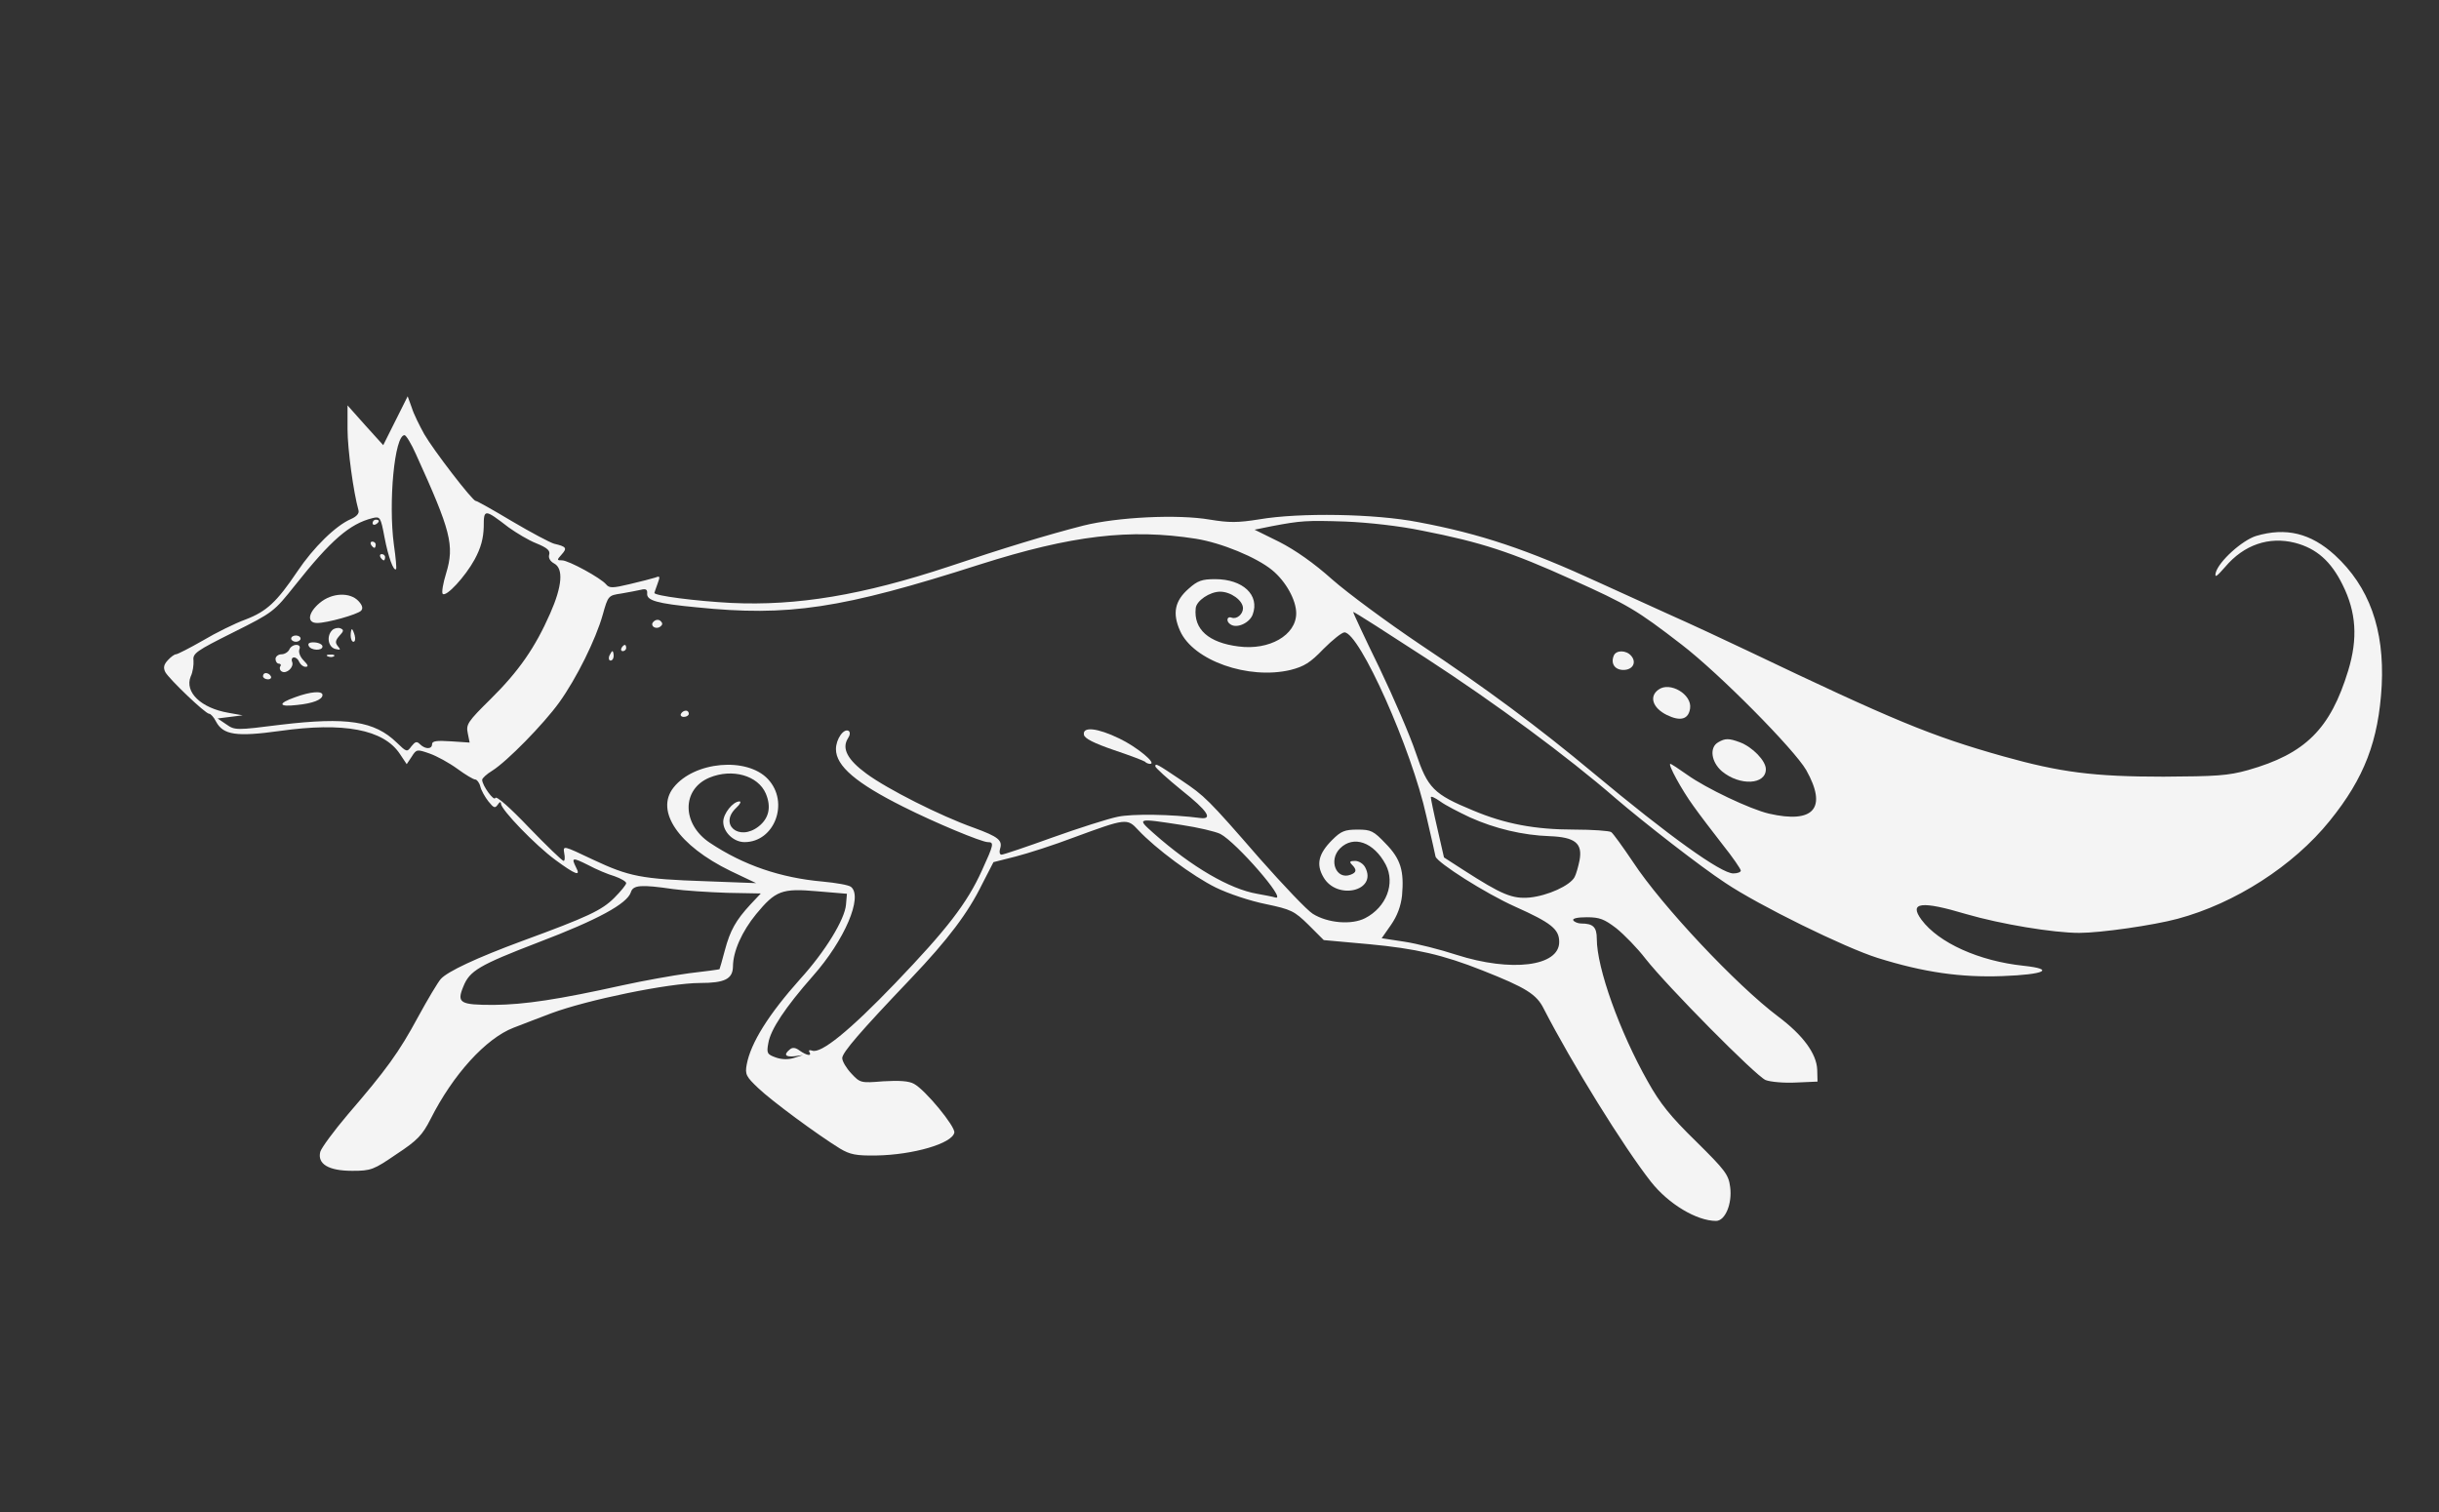 <?xml version="1.0" standalone="no"?>
<!DOCTYPE svg PUBLIC "-//W3C//DTD SVG 20010904//EN"
 "http://www.w3.org/TR/2001/REC-SVG-20010904/DTD/svg10.dtd">
<svg version="1.0" xmlns="http://www.w3.org/2000/svg"
 width="779pt" height="483pt" viewBox="0 0 779 483"
 preserveAspectRatio="xMidYMid meet">

<rect x="0" y="0" width="779" height="483" fill="#333333" stroke="none"/>

<g transform="translate(0,483) scale(0.1,-0.1)"
fill="#f4f4f4" stroke="none">
<path d="M1263 3486 l-39 -78 -57 63 -57 64 0 -76 c0 -64 19 -202 35 -259 3
-10 -6 -20 -24 -28 -49 -21 -120 -91 -171 -167 -66 -98 -98 -128 -166 -154
-33 -12 -94 -42 -136 -67 -42 -24 -81 -44 -86 -44 -5 0 -17 -9 -26 -19 -13
-14 -15 -24 -8 -38 13 -23 128 -133 140 -133 5 0 15 -11 22 -25 23 -43 66 -49
203 -30 205 29 332 5 384 -73 l22 -33 16 24 c15 24 17 24 57 10 23 -8 63 -30
89 -49 26 -19 51 -34 57 -34 5 0 13 -10 16 -22 3 -13 15 -34 26 -48 17 -21 21
-23 30 -10 6 9 10 10 10 3 0 -19 110 -133 174 -180 64 -47 82 -54 66 -24 -16
32 -12 33 38 8 26 -14 64 -30 85 -36 20 -7 37 -17 37 -22 0 -5 -17 -26 -38
-47 -40 -40 -85 -61 -292 -137 -149 -55 -240 -98 -262 -122 -9 -10 -42 -65
-73 -122 -61 -113 -101 -168 -225 -312 -44 -52 -83 -105 -87 -118 -10 -39 26
-61 102 -61 60 0 68 3 141 53 67 44 83 61 109 112 72 143 177 258 265 292 30
12 84 32 120 46 115 43 377 97 476 97 79 0 104 13 105 52 0 49 29 113 74 168
62 75 82 83 195 73 l95 -8 -3 -35 c-4 -47 -66 -149 -146 -237 -101 -113 -158
-204 -171 -273 -6 -32 -2 -39 37 -76 43 -41 188 -148 261 -193 32 -19 51 -23
116 -22 117 2 242 38 249 73 4 19 -93 137 -129 156 -16 9 -47 11 -98 8 -72 -6
-74 -5 -102 25 -16 17 -29 39 -29 49 0 18 58 85 220 255 118 124 182 209 227
301 l36 70 71 18 c39 10 123 37 186 61 166 61 170 62 205 24 56 -60 175 -148
248 -184 41 -20 110 -43 160 -53 81 -17 91 -22 136 -66 l49 -49 144 -13 c150
-14 237 -34 363 -84 139 -55 173 -76 196 -123 89 -173 254 -440 342 -552 56
-71 146 -125 208 -125 29 0 52 55 45 108 -5 40 -16 54 -109 146 -81 79 -115
121 -154 191 -90 159 -163 363 -163 456 0 38 -12 49 -50 49 -10 0 -22 5 -25
10 -4 6 13 10 43 10 41 0 56 -6 94 -35 25 -20 68 -64 94 -98 71 -90 351 -373
383 -387 15 -6 59 -10 97 -8 l69 3 -1 38 c-2 51 -45 110 -125 170 -133 100
-371 353 -463 493 -33 49 -64 92 -70 96 -6 4 -59 8 -118 8 -125 0 -221 18
-323 61 -126 52 -145 71 -183 184 -18 54 -71 177 -117 273 -47 96 -84 176 -83
177 2 2 107 -66 235 -149 217 -141 451 -314 603 -446 91 -78 272 -219 350
-270 107 -72 382 -207 487 -240 147 -46 266 -63 399 -58 135 5 170 22 67 33
-142 15 -271 73 -326 147 -41 56 -1 61 143 18 110 -32 278 -60 361 -60 68 0
236 24 314 45 183 49 370 169 486 313 111 137 156 256 166 432 9 180 -40 316
-150 417 -77 70 -156 89 -251 61 -45 -14 -119 -81 -129 -117 -4 -18 2 -14 30
18 60 71 140 98 223 77 69 -18 115 -59 152 -134 44 -88 49 -172 18 -274 -57
-187 -137 -266 -320 -318 -64 -18 -103 -20 -270 -21 -224 0 -330 14 -512 65
-231 65 -351 115 -818 338 -69 33 -183 86 -255 118 -71 32 -170 77 -220 100
-226 104 -377 155 -575 192 -138 27 -379 31 -508 9 -69 -11 -96 -11 -157 -1
-104 18 -297 8 -405 -19 -117 -30 -258 -73 -430 -131 -275 -91 -484 -126 -695
-116 -114 6 -245 23 -245 32 0 1 5 15 10 29 9 24 8 26 -7 20 -10 -3 -47 -13
-82 -21 -54 -13 -65 -13 -75 -1 -16 20 -120 77 -141 77 -17 0 -17 1 -1 19 18
20 15 25 -24 34 -14 4 -74 36 -135 72 -60 36 -112 65 -116 65 -10 0 -134 161
-164 213 -15 27 -34 65 -40 85 l-13 36 -39 -78z m66 -108 c111 -244 123 -290
96 -379 -10 -32 -15 -62 -11 -66 11 -11 72 55 102 110 20 37 28 67 29 104 0
58 2 58 80 -2 24 -17 63 -41 89 -51 34 -14 44 -23 40 -36 -3 -10 3 -21 16 -28
30 -16 26 -72 -13 -160 -48 -109 -100 -184 -190 -273 -73 -72 -79 -81 -73
-109 l6 -30 -60 4 c-45 3 -60 1 -60 -9 0 -17 -22 -17 -39 0 -10 10 -15 8 -27
-7 -14 -19 -15 -19 -47 12 -71 69 -159 82 -370 57 -142 -18 -147 -18 -174 1
l-28 19 40 5 40 5 -45 8 c-88 15 -141 66 -121 116 7 14 10 38 9 51 -3 23 9 31
127 90 128 64 130 66 197 150 115 145 175 197 248 215 24 6 26 3 38 -61 12
-63 29 -110 37 -102 2 2 -1 37 -7 78 -18 135 2 350 34 350 5 0 22 -28 37 -62z
m3213 -243 c189 -37 286 -69 478 -156 180 -81 207 -97 351 -208 121 -93 360
-335 398 -401 68 -121 25 -172 -119 -139 -60 14 -201 81 -261 124 -27 19 -51
35 -54 35 -9 0 36 -83 74 -135 19 -27 62 -83 93 -123 32 -40 58 -78 58 -83 0
-5 -11 -9 -24 -9 -39 0 -205 119 -446 320 -176 147 -346 273 -555 412 -104 70
-230 163 -280 207 -58 52 -118 94 -169 120 l-79 39 54 11 c95 18 112 19 236
15 73 -3 173 -14 245 -29z m-722 -26 c81 -13 193 -59 243 -100 44 -36 77 -96
77 -138 0 -70 -86 -119 -184 -106 -96 12 -144 55 -137 122 2 24 45 53 78 53
34 0 73 -28 73 -53 0 -19 -20 -36 -36 -30 -16 6 -19 -13 -3 -22 20 -13 60 5
70 32 23 62 -31 113 -120 113 -42 0 -56 -5 -84 -30 -45 -39 -53 -79 -28 -135
42 -95 218 -157 353 -125 43 11 63 23 105 67 29 29 59 53 67 53 48 0 215 -373
262 -588 15 -64 28 -122 29 -128 6 -20 160 -118 254 -160 116 -52 141 -72 141
-113 0 -78 -153 -97 -328 -41 -52 17 -127 36 -167 42 l-72 11 30 43 c20 29 31
59 35 93 7 79 -4 117 -52 166 -39 41 -47 45 -90 45 -41 0 -53 -5 -81 -33 -44
-44 -52 -78 -28 -119 43 -75 174 -44 133 32 -6 11 -20 20 -32 20 -17 0 -19 -3
-10 -12 16 -16 15 -25 -4 -32 -46 -18 -72 46 -34 84 43 43 108 20 146 -52 31
-60 2 -136 -66 -171 -43 -22 -119 -16 -167 14 -18 11 -94 91 -170 177 -166
191 -175 199 -249 249 -79 53 -84 56 -84 45 0 -4 38 -39 85 -77 82 -65 100
-93 59 -88 -92 12 -217 14 -264 4 -30 -6 -124 -36 -208 -66 -83 -30 -157 -55
-163 -55 -6 0 -8 8 -5 18 9 28 -5 39 -84 68 -107 38 -277 124 -343 173 -60 44
-79 80 -59 112 7 10 8 20 3 24 -16 10 -41 -26 -41 -58 0 -54 65 -109 215 -184
99 -50 250 -113 270 -113 21 0 19 -8 -19 -91 -47 -104 -112 -188 -277 -360
-145 -151 -237 -226 -265 -215 -9 3 -12 1 -9 -4 9 -15 -8 -12 -31 4 -13 10
-23 11 -31 4 -21 -17 -15 -25 15 -22 l27 4 -28 -9 c-18 -6 -39 -6 -59 1 -28
10 -30 14 -24 46 7 43 54 114 142 214 102 115 161 254 122 285 -7 6 -48 13
-91 17 -134 12 -252 52 -360 124 -90 60 -90 171 -1 208 73 30 155 7 180 -51
18 -43 10 -79 -23 -105 -63 -49 -128 7 -71 60 12 11 16 20 10 20 -21 0 -52
-39 -52 -65 0 -33 33 -65 68 -65 96 0 144 127 75 201 -67 72 -236 57 -302 -27
-59 -75 16 -185 182 -266 l82 -39 -160 6 c-207 7 -246 15 -361 69 -95 45 -96
46 -92 21 3 -14 2 -25 -2 -25 -4 0 -54 48 -111 107 -59 62 -104 102 -107 94
-4 -12 -42 40 -42 58 0 5 14 18 32 29 48 30 165 150 214 218 56 78 117 202
139 280 17 61 18 62 59 68 22 4 51 9 63 12 16 4 21 1 20 -12 -2 -22 31 -32
158 -44 293 -30 462 -5 905 137 293 93 479 115 690 82z m875 -890 c80 -36 169
-57 254 -60 82 -3 106 -23 96 -77 -4 -20 -11 -45 -16 -54 -15 -27 -85 -59
-143 -65 -56 -5 -89 9 -212 88 l-62 40 -21 92 c-12 51 -21 96 -21 100 0 5 13
-1 30 -13 16 -12 59 -34 95 -51z m-922 -24 c53 -8 109 -21 125 -29 51 -27 213
-213 176 -203 -10 3 -37 8 -59 12 -87 15 -208 85 -330 193 -55 49 -55 49 88
27z m-1623 -205 c36 -5 113 -10 173 -12 l107 -2 -33 -35 c-47 -51 -65 -83 -82
-147 -8 -31 -16 -58 -17 -60 -2 -1 -46 -7 -98 -13 -52 -7 -146 -24 -210 -38
-208 -46 -314 -62 -413 -63 -108 0 -119 6 -97 59 20 50 50 68 240 141 189 72
283 123 295 160 7 23 32 25 135 10z"/>
<path d="M1190 3159 c0 -5 5 -7 10 -4 6 3 10 8 10 11 0 2 -4 4 -10 4 -5 0 -10
-5 -10 -11z"/>
<path d="M1185 3090 c3 -5 8 -10 11 -10 2 0 4 5 4 10 0 6 -5 10 -11 10 -5 0
-7 -4 -4 -10z"/>
<path d="M1215 3050 c3 -5 8 -10 11 -10 2 0 4 5 4 10 0 6 -5 10 -11 10 -5 0
-7 -4 -4 -10z"/>
<path d="M1021 2904 c-37 -31 -42 -64 -8 -64 32 0 128 27 140 39 7 7 5 17 -8
31 -27 29 -85 27 -124 -6z"/>
<path d="M1061 2817 c-19 -19 -13 -54 10 -60 17 -4 18 -3 8 9 -9 11 -8 18 5
33 14 15 15 19 3 24 -8 3 -20 0 -26 -6z"/>
<path d="M1120 2800 c0 -11 4 -20 9 -20 5 0 7 9 4 20 -3 11 -7 20 -9 20 -2 0
-4 -9 -4 -20z"/>
<path d="M930 2790 c0 -5 7 -10 15 -10 8 0 15 5 15 10 0 6 -7 10 -15 10 -8 0
-15 -4 -15 -10z"/>
<path d="M986 2767 c6 -15 44 -17 44 -2 0 6 -11 12 -25 13 -16 1 -23 -3 -19
-11z"/>
<path d="M924 2755 c-4 -8 -15 -15 -25 -15 -10 0 -19 -7 -19 -15 0 -8 5 -15
11 -15 5 0 8 -4 4 -9 -3 -5 -1 -13 5 -16 15 -9 40 14 33 31 -3 8 0 14 6 14 7
0 14 -7 17 -15 4 -8 12 -15 20 -15 10 0 8 6 -6 20 -11 11 -17 26 -14 35 4 10
0 15 -10 15 -9 0 -19 -7 -22 -15z"/>
<path d="M1048 2733 c7 -3 16 -2 19 1 4 3 -2 6 -13 5 -11 0 -14 -3 -6 -6z"/>
<path d="M840 2670 c0 -5 7 -10 16 -10 8 0 12 5 9 10 -3 6 -10 10 -16 10 -5 0
-9 -4 -9 -10z"/>
<path d="M943 2603 c-57 -20 -54 -32 5 -25 51 5 82 17 82 32 0 14 -38 11 -87
-7z"/>
<path d="M5154 2735 c-10 -25 4 -45 31 -45 30 0 43 24 25 45 -16 19 -49 19
-56 0z"/>
<path d="M5297 2627 c-31 -22 -18 -59 27 -81 43 -21 69 -14 74 21 7 45 -65 87
-101 60z"/>
<path d="M5488 2459 c-29 -16 -23 -63 12 -93 57 -47 140 -43 140 7 0 27 -43
71 -83 86 -35 13 -47 13 -69 0z"/>
<path d="M2087 2844 c-11 -11 3 -24 18 -18 8 4 12 10 9 15 -6 11 -18 12 -27 3z"/>
<path d="M1985 2760 c-3 -5 -1 -10 4 -10 6 0 11 5 11 10 0 6 -2 10 -4 10 -3 0
-8 -4 -11 -10z"/>
<path d="M1946 2735 c-3 -8 -1 -15 4 -15 6 0 10 7 10 15 0 8 -2 15 -4 15 -2 0
-6 -7 -10 -15z"/>
<path d="M2175 2550 c-3 -5 1 -10 9 -10 9 0 16 5 16 10 0 6 -4 10 -9 10 -6 0
-13 -4 -16 -10z"/>
<path d="M3462 2483 c2 -12 32 -27 96 -49 51 -17 95 -34 99 -37 3 -4 11 -7 16
-7 24 0 -43 55 -98 81 -70 34 -118 39 -113 12z"/>
</g>
</svg>
